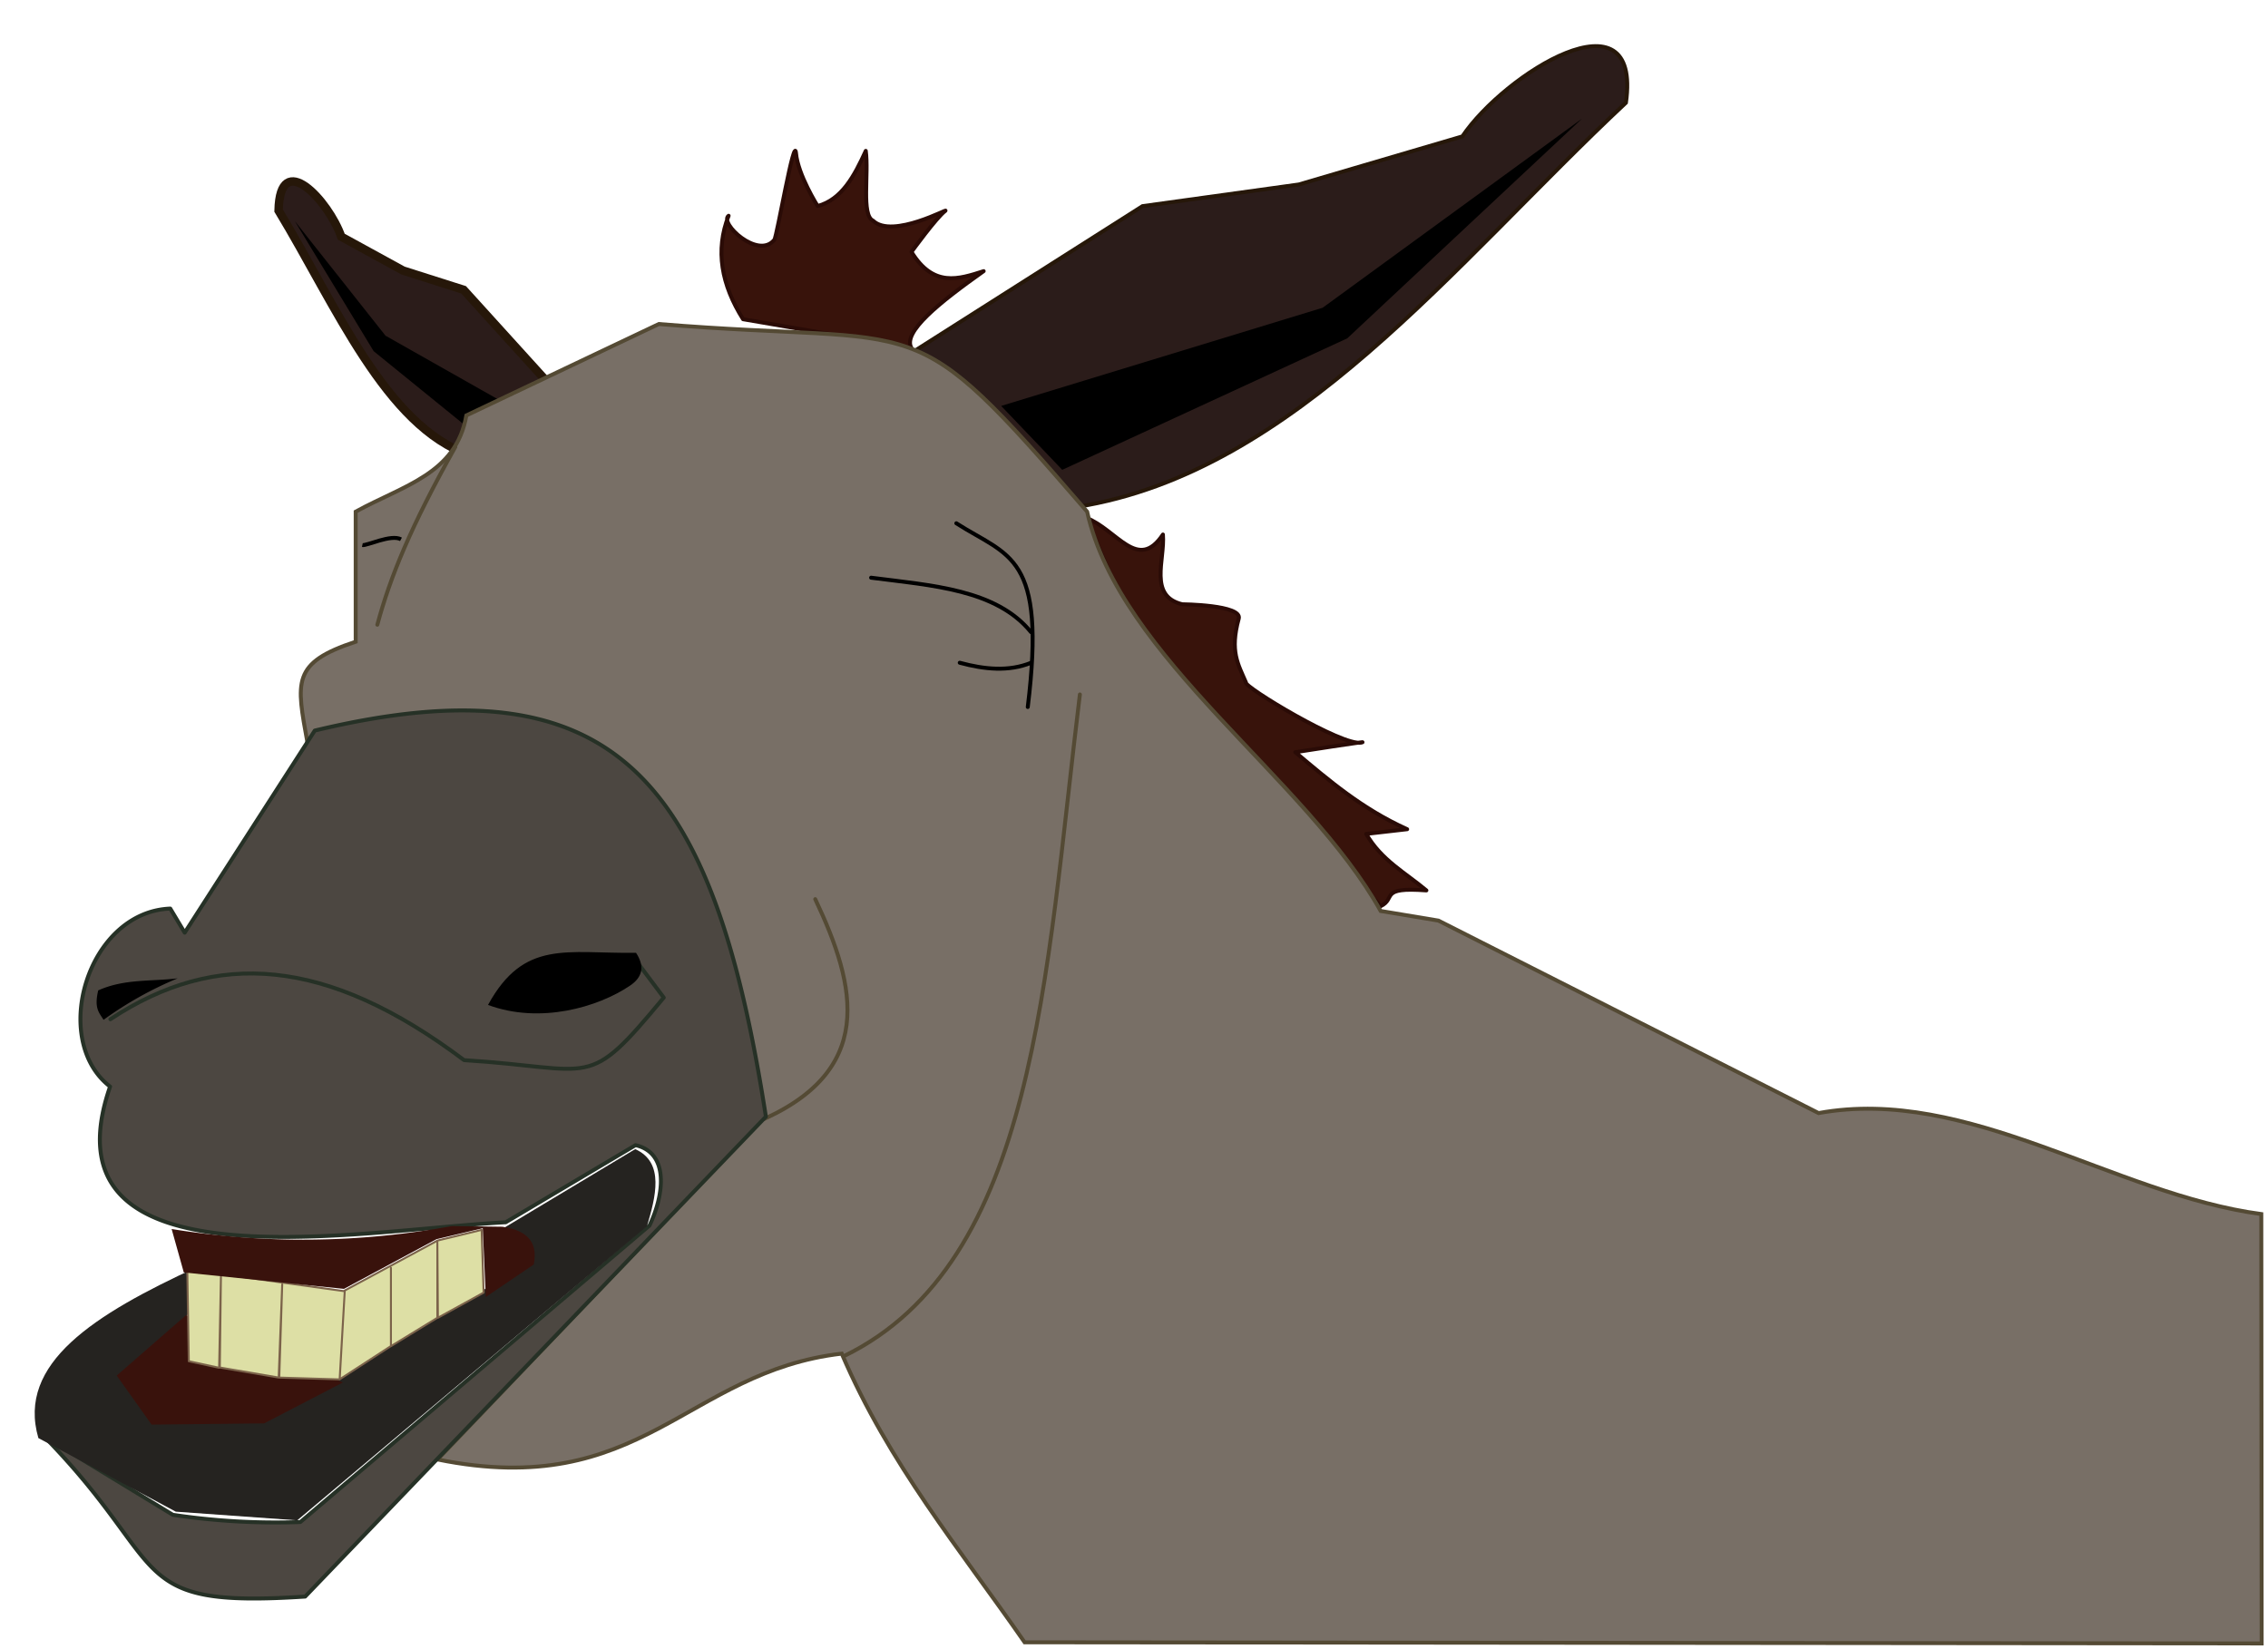 <svg id="svg2" xmlns="http://www.w3.org/2000/svg" viewBox="0 0 575.4 418.44"><defs><style>.cls-1,.cls-2{fill:#2b1c1a;stroke:#261709;}.cls-2{stroke-width:2.15px;}.cls-3{fill:#38130b;stroke:#2a0b06;}.cls-10,.cls-11,.cls-3,.cls-5,.cls-6,.cls-7{stroke-linecap:round;stroke-linejoin:round;}.cls-4{fill:#786f66;}.cls-4,.cls-6{stroke:#544a34;}.cls-10,.cls-12,.cls-5,.cls-6{fill:none;}.cls-12,.cls-5{stroke:#000;}.cls-7{fill:#4c4741;}.cls-10,.cls-7{stroke:#263126;}.cls-8{fill:#252320;}.cls-9{fill:#39120c;}.cls-11{fill:#dddfa5;stroke:#7b624a;stroke-width:0.5px;}.cls-12{stroke-width:1px;}</style></defs><title>Donkey-04</title><g id="layer1"><g id="g4018"><g id="g3986"><path id="path3974" class="cls-1" d="M231.25,89.54l58.6-37.23,39.67-5.5L371,34.61c10.67-15.84,45.63-37.79,41.51-8.55-43.7,40.93-84,93.77-139.18,102.55Z"/><path id="path3984" d="M269.49,119.22l72.32-33.37,59.57-55.76-65.82,48L254,103Z"/></g><g id="g3986-1"><path id="path3974-7" class="cls-2" d="M138.41,96.46,117.62,73.54l-15.37-4.89L86.58,60.06C83.4,51,71,37.47,70.68,53.44c14.64,24.19,27.13,54.64,48.45,62.05Z"/><path id="path3984-4" d="M121.29,110.62,94.8,89.11l-20-33,23,29.07,30.72,17.38Z"/></g><path id="path4014" class="cls-3" d="M188.52,81c-5.51-8.75-7.12-17.5-3.67-26.25-2.47,1.76,7.47,11.2,11.6,6.1.68-.83,5.07-26.83,5.5-22,.47,5.47,5.49,13.43,5.49,13.43,6.1-1.63,9.31-7.61,12.21-14,.8,5.73-1.15,16.33,1.83,17.7,4.91,4.77,19.76-3.52,18.31-2.44-2.19,1.63-8.54,10.38-8.54,10.38,5.57,9.06,11.94,6.93,18.31,4.88-11.28,8-20.69,15.52-18.31,19.53Z"/><path id="path4016" class="cls-3" d="M275.5,131.36l6.41,14.95c12,37.3,40.42,52.72,68.37,83.63,4.09-2-.54-4.9,11.6-4-5.3-4.46-11.44-7.67-15.27-14.34L357,210.41c-11.44-5.15-19.86-12.38-28.38-19.54,0,0,19.76-3.1,16.78-2.44-4.75,1.06-30.07-14.29-29.3-15.26-2-4.68-4.11-7.85-1.83-16.18,1-3.53-14.34-3.66-14.34-3.66-8.61-2.09-4.36-11.2-4.89-17.7-6.39,9.62-11.65-1.24-19.53-4.27Z"/><path id="path3764" class="cls-4" d="M78,188.43l59.21-4.27c29.07,29.9,60.11,59,51.89,104.38L111,370.34c51.81,10.49,63.16-22.3,102.55-26.86,11.94,27.94,30.06,49.71,46.4,73.25l313.84.29-.09-108.95c-37.42-5-74.31-32.54-112.32-25.63L364.93,233.6l-14.65-2.44c-18.66-33.6-66.21-64.16-74.47-101.33-46.08-53.39-39-41.91-108.66-47.61l-48.83,23.19c-2.61,14.85-15.84,17.69-28.08,24.42v33C73.91,168.21,75.22,173,78,188.43Z"/><path id="path3766" class="cls-5" d="M221,146.59c15.49,2,31.74,2.95,40.57,13.81"/><path id="path3768" class="cls-5" d="M242.62,132.78c13.3,8.53,22.88,7.79,18.13,46.62"/><path id="path3770" class="cls-5" d="M243.49,168.17c6.28,1.7,12.41,2.31,18.12,0"/><path id="path3772" class="cls-6" d="M115.52,113.39c-11.35,20.3-16.46,32.85-19.79,45.13"/><path id="path3774" class="cls-6" d="M214.15,344.09c48.77-23.8,51-96.12,59.82-167.87"/><path id="path3970" class="cls-6" d="M191.39,285c31.32-12.84,25.9-34.73,15.44-56.84"/><path id="path3776" class="cls-7" d="M79.86,185.38l-33,51.28-3.66-6.11c-21,.84-30.6,33.33-15.27,45.17-18.07,52.09,63,36.37,100.37,34.43l32.94-19.57c8.65,2,7.23,12.7,3.53,20.41L76.2,386.21a175.34,175.34,0,0,1-32.35-1.83L11.2,364.51c32.59,33.35,20.19,43.6,66.22,40.62L194.31,283.35C181,197.91,156.56,167,79.86,185.38Z"/><path id="path3958" class="cls-8" d="M50,321.5c-26,12-45.81,24.4-40.26,43.41l34.86,18.67,30.81,2.2,88.74-74.65c2.12-7.24,4.6-16.17-3-19.54l-33.58,20.15,6.69,8.62-35,21-26,15.56-33,2.44L30.42,349l17.7-15.87Z"/><path id="path3960" class="cls-9" d="M47.2,333.71,87,350.8,67,361.18l-28.54.31-8.85-12.44Z"/><path id="path3962" class="cls-10" d="M28,258.63c26.77-17.7,54.83-15.87,89.74,10.38,33.62,2.1,30.87,8,50.66-15.87l-7.32-9.77h0"/><path id="path3964" d="M123.81,255c9.14-16.68,19.9-13,37.56-13.22,2.2,3.35,1.72,6.14-1.54,8.33C151.71,255.6,137,259.9,123.81,255Z"/><path id="path3966" d="M26.27,258.78c-1.07-1.79-2.45-2.85-1.35-7.47,6.72-3,13.43-2.22,20.15-3.06a92.35,92.35,0,0,0-18.8,10.53Z"/><path id="path3968" class="cls-11" d="M47.51,322.11l.39,23.3,7.69,1.66L56.05,324,55.77,347l14.93,2.55.9-23.66-.75,23.67,15.32.46,1.3-22.51L86.18,350l13-8.44,0-19.86,0,19.89,11.78-7.2,0-19.39.14,19.38L122.7,328l-.5-15.92L111,314.79l-23.8,12.82Z"/><path id="path3972" class="cls-9" d="M43.55,311.88l3.08,11,40.63,4.17,23.48-12.61,11.74-2.78.77,17.45,12.16-8.24c1-5-.92-8.59-8-9.59l-12.77-.17a207.62,207.62,0,0,1-71.1.75Z"/><path id="path3978" class="cls-12" d="M101.73,136.85c-2.5-1.38-8.7,1.7-9.8,1.46"/></g></g></svg>
